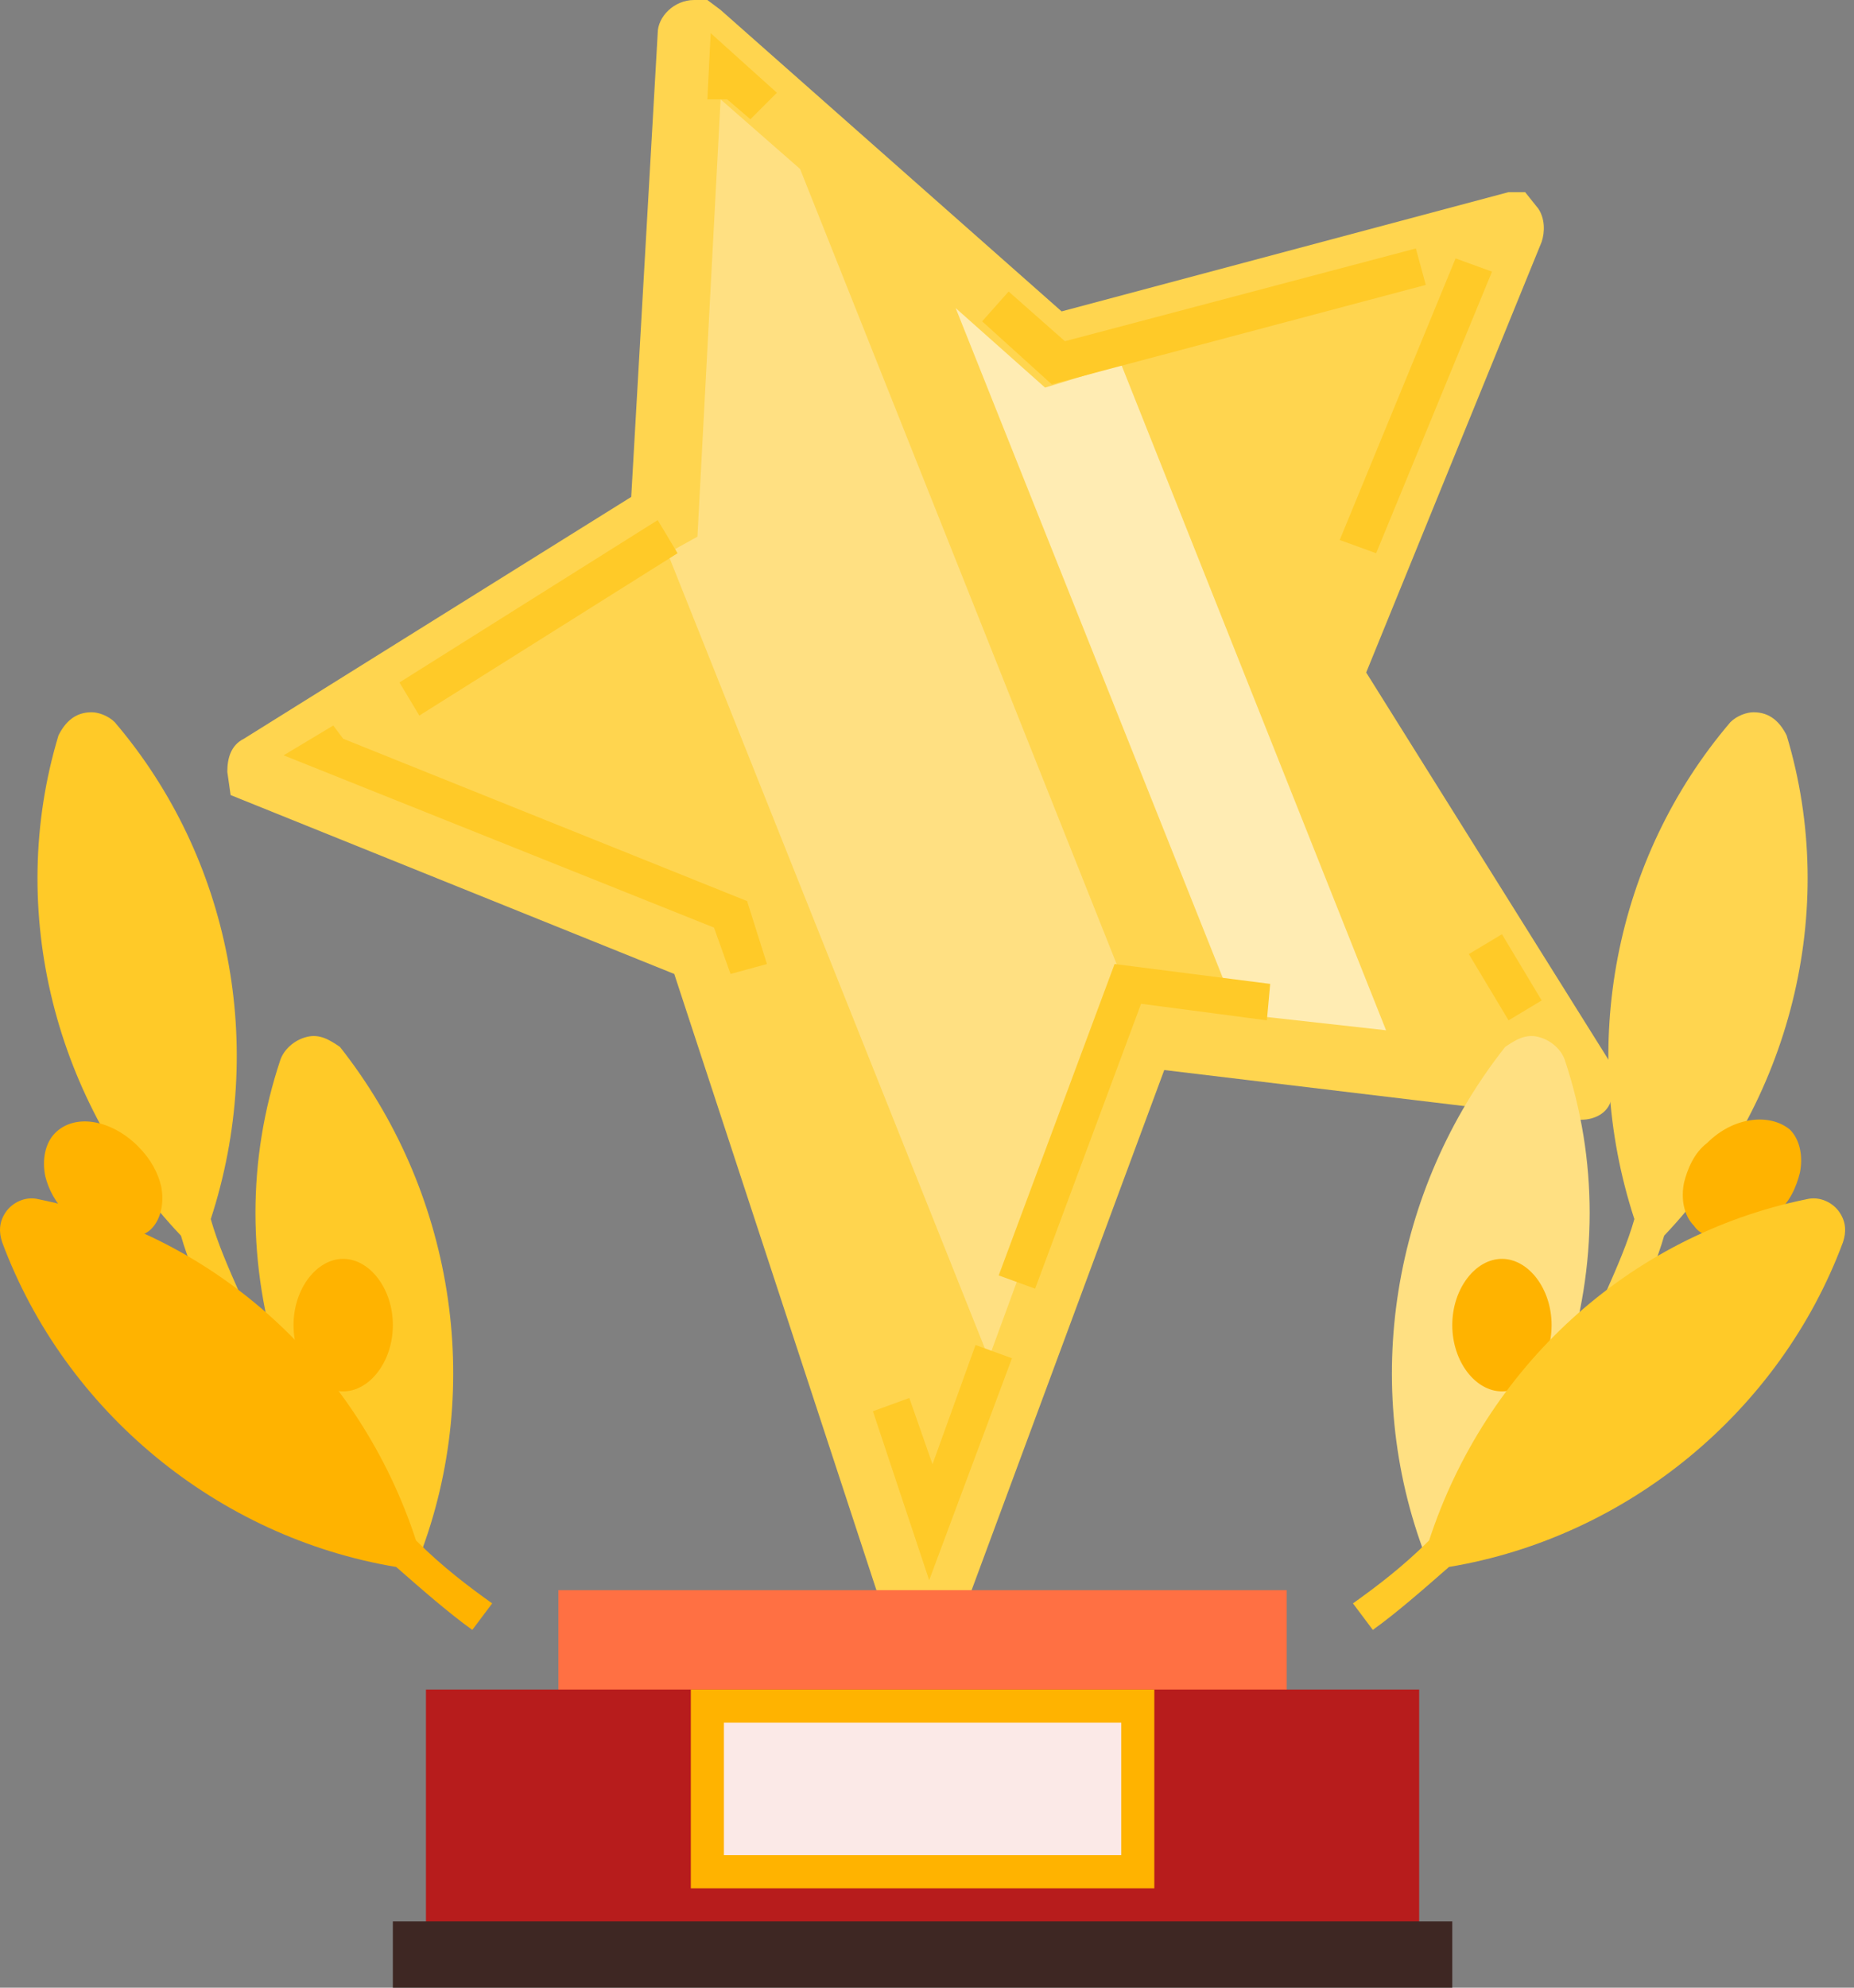 <svg width="56" height="60" viewBox="0 0 56 60" fill="none" xmlns="http://www.w3.org/2000/svg">
<rect x="0" y="0" width="56" height="60" fill="#808080" stroke="none"/>
<path d="M41.266 20.3L46.566 7.3C46.666 7 46.666 6.6 46.466 6.3L46.066 5.8H45.566L32.066 9.4L21.766 0.3L21.366 0H20.966C20.366 0 19.866 0.5 19.866 1L19.066 15L7.366 22.3C6.966 22.5 6.866 22.9 6.866 23.3L6.966 24L20.366 29.4L26.866 49.2C26.966 49.7 27.466 50 27.866 50C28.266 50 28.766 49.7 28.866 49.3L35.166 32.3L47.666 33.8H47.766C48.166 33.8 48.566 33.6 48.666 33.2L48.966 32.6L41.266 20.3Z" fill="#FFD54F"/>
<path d="M33.866 11L31.566 11.7L28.866 9.3L37.366 30.6L41.866 31.1L33.866 11Z" fill="#FFECB3"/>
<path d="M24.166 5.1L21.766 3L21.066 16.2L20.166 16.7L29.866 41L33.866 30.1L34.166 30.2L24.166 5.1Z" fill="#FFE082"/>
<path d="M28.066 47.7L26.366 42.6L27.466 42.2L28.166 44.2L29.466 40.6L30.566 41L28.066 47.7ZM31.266 38.9L30.166 38.5L33.666 29.1L38.366 29.7L38.266 30.8L34.466 30.3L31.266 38.9ZM45.566 30.8L44.366 28.8L45.366 28.2L46.566 30.2L45.566 30.8ZM22.066 29.4L21.566 28L8.566 22.8L10.066 21.9L10.366 22.3L22.566 27.2L23.166 29.1L22.066 29.4ZM12.666 21.6L12.066 20.6L19.866 15.7L20.466 16.7L12.666 21.6ZM41.566 16.7L40.466 16.3L43.966 7.8L45.066 8.2L41.566 16.7ZM31.766 11.6L29.666 9.7L30.466 8.8L32.166 10.3L42.766 7.5L43.066 8.6L31.766 11.6ZM22.666 3.6L21.966 3H21.366L21.466 1L23.466 2.8L22.666 3.6Z" fill="#FFCA28"/>
<path d="M38.866 48H16.866V53H38.866V48Z" fill="#FF7043"/>
<path d="M42.866 51H12.866V59H42.866V51Z" fill="#B71C1C"/>
<path d="M43.866 58H11.866V60H43.866V58Z" fill="#3E2723"/>
<path d="M34.866 51H20.866V57H34.866V51Z" fill="#FFB300"/>
<path d="M33.866 52H21.866V56H33.866V52Z" fill="#FBE9E7"/>
<path d="M12.666 47L8.466 41.3C7.466 38.2 7.466 35 8.466 32C8.566 31.7 8.866 31.4 9.266 31.3C9.666 31.2 9.966 31.4 10.266 31.6C13.666 35.9 14.666 41.8 12.666 47Z" fill="#FFCA28"/>
<path d="M7.266 39.1C6.866 38.2 6.566 37.5 6.366 36.8C8.066 31.6 6.966 25.9 3.466 21.8C3.266 21.6 2.966 21.5 2.766 21.5C2.266 21.5 1.966 21.8 1.766 22.2C0.166 27.5 1.666 33.3 5.466 37.3C5.666 38 5.966 38.7 6.366 39.6L7.266 39.1Z" fill="#FFCA28"/>
<path d="M10.366 42C9.566 42 8.866 41.1 8.866 40C8.866 38.9 9.566 38 10.366 38C11.166 38 11.866 38.9 11.866 40C11.866 41.1 11.166 42 10.366 42Z" fill="#FFB300"/>
<path d="M3.666 37.4C3.166 37.4 2.566 37.1 2.066 36.7C1.666 36.3 1.466 35.9 1.366 35.5C1.266 35 1.366 34.5 1.666 34.2C2.266 33.6 3.366 33.8 4.166 34.6C4.566 35 4.766 35.4 4.866 35.8C4.966 36.3 4.866 36.8 4.566 37.1C4.366 37.3 3.966 37.4 3.666 37.4Z" fill="#FFB300"/>
<path d="M14.866 48.4C14.166 47.9 13.366 47.3 12.566 46.5C10.866 41.3 6.566 37.3 1.166 36.2C0.766 36.1 0.366 36.3 0.166 36.6C-0.034 36.9 -0.034 37.2 0.066 37.5C1.966 42.6 6.566 46.4 11.966 47.3C12.766 48 13.566 48.7 14.266 49.2L14.866 48.4Z" fill="#FFB300"/>
<path d="M43.066 47L47.266 41.3C48.266 38.2 48.266 35 47.266 32C47.166 31.7 46.866 31.4 46.466 31.3C46.066 31.2 45.766 31.4 45.466 31.6C42.066 35.9 41.066 41.8 43.066 47Z" fill="#FFE082"/>
<path d="M48.466 39.1C48.866 38.2 49.166 37.5 49.366 36.8C47.666 31.6 48.766 25.9 52.266 21.8C52.466 21.6 52.766 21.5 52.966 21.5C53.466 21.5 53.766 21.8 53.966 22.2C55.566 27.5 54.066 33.3 50.266 37.3C50.066 38 49.766 38.7 49.366 39.6L48.466 39.1Z" fill="#FFD54F"/>
<path d="M43.866 40C43.866 38.9 44.566 38 45.366 38C46.166 38 46.866 38.9 46.866 40C46.866 41.1 46.166 42 45.366 42C44.566 42 43.866 41.1 43.866 40Z" fill="#FFB300"/>
<path d="M51.166 37C50.866 36.7 50.766 36.2 50.866 35.7C50.966 35.3 51.166 34.8 51.566 34.5C52.366 33.7 53.466 33.6 54.066 34.1C54.366 34.4 54.466 34.9 54.366 35.4C54.266 35.8 54.066 36.3 53.666 36.6C53.166 37.1 52.666 37.3 52.066 37.3C51.766 37.4 51.366 37.3 51.166 37Z" fill="#FFB300"/>
<path d="M40.866 48.4C41.566 47.9 42.366 47.3 43.166 46.5C44.866 41.3 49.166 37.3 54.566 36.2C54.966 36.1 55.366 36.3 55.566 36.6C55.766 36.9 55.766 37.2 55.666 37.5C53.766 42.6 49.166 46.4 43.766 47.3C42.966 48 42.166 48.7 41.466 49.2L40.866 48.4Z" fill="#FFCA28"/>
</svg>
